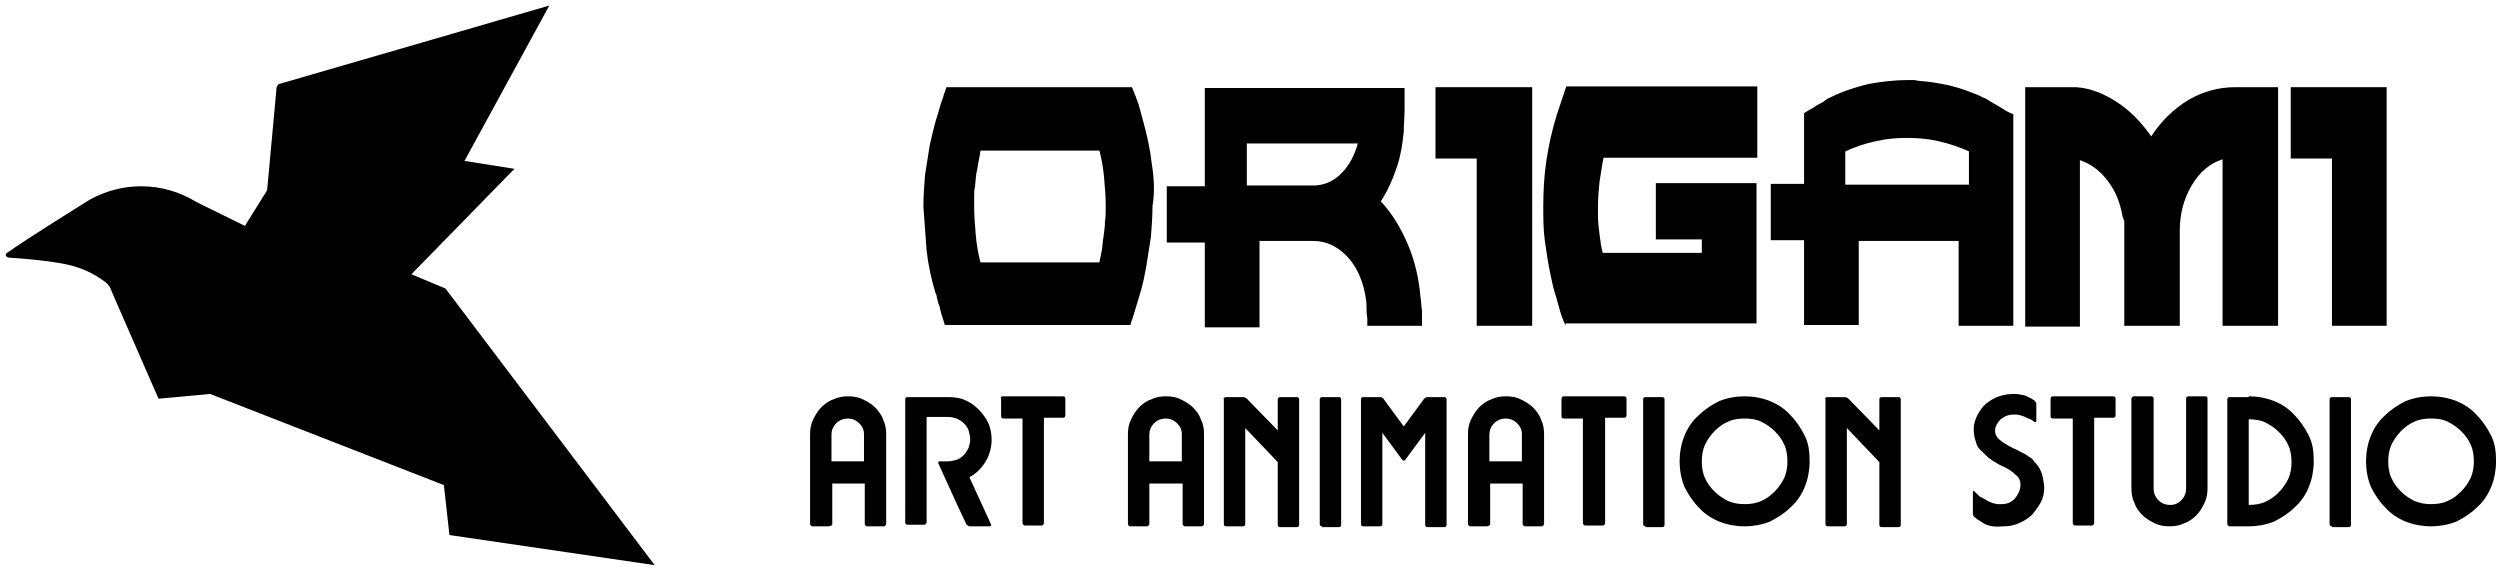 <?xml version="1.0" encoding="utf-8"?>
<!-- Generator: Adobe Illustrator 22.0.0, SVG Export Plug-In . SVG Version: 6.00 Build 0)  -->
<svg version="1.1" xmlns="http://www.w3.org/2000/svg" xmlns:xlink="http://www.w3.org/1999/xlink" x="0px" y="0px"
	 viewBox="0 0 315.4 72" xml:space="preserve">
<g>
	<path d="M56.2,36.4l-4.3-1.8l13-13.3l-6.3-1L69.3,0.7c0,0-27.5,8-34.1,9.9c-0.1,0-0.3,0.4-0.3,0.4l-1.2,13l-2.8,4.5l-6.1-3
		c-2.1-1.3-4.5-2-7-2c-2.3,0-4.5,0.6-6.5,1.7l0,0c0,0-8.2,5.1-10.4,6.7c-0.3,0.2-0.2,0.5,0.2,0.6c1.6,0.1,5.3,0.4,7.5,0.9l0,0
		c1.7,0.4,3.3,1.1,4.7,2.2l0,0c0.4,0.3,0.7,0.8,0.8,1.2l0,0L20,50.3l6.5-0.6L56,61.2l0.7,6.3l25.9,3.8L56.2,36.4z"/>
	<g>
		<path d="M145.3,20.6c-0.2-1.8-0.6-3.6-1.1-5.4c-0.1-0.4-0.2-0.7-0.3-1.1c-0.1-0.4-0.2-0.7-0.3-1.1c-0.1-0.1-0.1-0.3-0.2-0.5
			c-0.1-0.2-0.1-0.4-0.2-0.5c-0.1-0.2-0.1-0.4-0.2-0.5c-0.1-0.2-0.1-0.4-0.2-0.5h-23.4c-0.1,0.4-0.3,0.8-0.4,1.2s-0.3,0.8-0.4,1.2
			c-0.2,0.8-0.5,1.6-0.7,2.4s-0.4,1.6-0.6,2.5c-0.2,1.3-0.4,2.5-0.6,3.8c-0.1,1.3-0.2,2.6-0.2,4l0.4,5.5c0.2,1.8,0.6,3.6,1.1,5.3
			c0.1,0.2,0.2,0.4,0.2,0.7c0.1,0.2,0.1,0.5,0.2,0.7c0.1,0.3,0.2,0.5,0.2,0.7c0.1,0.2,0.1,0.5,0.2,0.7l0.4,1.3h23.4
			c0.1-0.2,0.1-0.4,0.2-0.6c0.1-0.2,0.1-0.4,0.2-0.6c0.3-1,0.6-2,0.9-3c0.3-1,0.5-2,0.7-3.1c0.2-1.3,0.4-2.5,0.6-3.8
			c0.1-1.3,0.2-2.6,0.2-3.9C145.7,24.3,145.6,22.4,145.3,20.6z M139.4,28c0,0.6-0.1,1.3-0.2,2c-0.1,0.5-0.1,1.1-0.2,1.6
			c-0.1,0.5-0.2,1-0.3,1.5h-15c-0.3-1.1-0.5-2.3-0.6-3.5s-0.2-2.4-0.2-3.6c0-0.4,0-0.8,0-1.2c0-0.4,0-0.8,0.1-1.2
			c0.1-0.8,0.1-1.6,0.3-2.3c0.1-0.8,0.3-1.5,0.4-2.3h15c0.3,1.1,0.5,2.3,0.6,3.5s0.2,2.3,0.2,3.5C139.5,26.7,139.5,27.3,139.4,28z"
			/>
		<path d="M179.2,37.4c-0.2-2.3-0.7-4.5-1.6-6.6c-0.9-2.1-2-3.9-3.4-5.4c0.6-0.9,1.1-1.9,1.5-2.9s0.8-2.1,1-3.2
			c0.2-0.9,0.3-1.8,0.4-2.7c0-0.9,0.1-1.8,0.1-2.8c0-0.2,0-0.4,0-0.6c0-0.2,0-0.4,0-0.6c0-0.2,0-0.5,0-0.8s0-0.5,0-0.7H152v12.4
			h-4.8v7.1h4.8v10.7h6.9V30.4h6.8c1.5,0,2.9,0.6,4.1,1.8c1.2,1.2,2,2.8,2.4,4.8c0.1,0.5,0.2,1.1,0.2,1.6s0,1,0.1,1.6
			c0,0.1,0,0.3,0,0.4c0,0.2,0,0.3,0,0.5h6.9c0-0.6,0-1.2,0-1.9C179.3,38.6,179.3,38,179.2,37.4z M169.2,21.9c-1,1-2.2,1.5-3.5,1.5
			c-1.4,0-2.8,0-4.2,0s-2.8,0-4.2,0v-5.3h14C170.9,19.6,170.2,20.9,169.2,21.9z"/>
		<polygon points="186.3,41.1 186.3,20 181.1,20 181.1,11 193.3,11 193.3,41.1 		"/>
		<path d="M197.5,41.1c-0.1-0.2-0.1-0.4-0.2-0.5c-0.1-0.2-0.1-0.4-0.2-0.5c-0.3-0.8-0.5-1.7-0.8-2.7c-0.3-0.9-0.5-1.8-0.7-2.8
			c-0.3-1.4-0.5-2.8-0.7-4.2c-0.2-1.4-0.2-2.9-0.2-4.3c0-2,0.1-3.9,0.4-5.9c0.3-1.9,0.7-3.8,1.3-5.7c0.1-0.3,0.2-0.6,0.3-0.9
			c0.1-0.3,0.2-0.6,0.3-0.9c0.1-0.3,0.2-0.6,0.3-0.9c0.1-0.3,0.2-0.6,0.3-0.9h24.1v9h-19.4c-0.2,0.9-0.3,1.9-0.5,3
			c-0.1,1-0.2,2.1-0.2,3.1c0,0.2,0,0.4,0,0.6s0,0.4,0,0.6c0,0.8,0.1,1.6,0.2,2.4c0.1,0.8,0.2,1.6,0.4,2.3h12.5v-1.7h-5.8v-7.1h12.7
			v17.7h-24.1L197.5,41.1L197.5,41.1z"/>
		<path d="M253.3,14.1c-0.2-0.1-0.4-0.2-0.5-0.3c-0.2-0.1-0.3-0.2-0.5-0.3s-0.3-0.2-0.5-0.3c-0.4-0.2-0.7-0.4-1-0.6
			c-0.3-0.2-0.7-0.3-1-0.5c-1.2-0.5-2.5-1-3.8-1.3s-2.6-0.5-3.9-0.6c-0.2,0-0.4-0.1-0.7-0.1c-0.2,0-0.4,0-0.7,0
			c-1.7,0-3.3,0.2-5,0.5c-1.6,0.4-3.2,0.9-4.8,1.7c-0.3,0.1-0.6,0.3-0.8,0.5c-0.3,0.2-0.6,0.3-0.9,0.5c-0.3,0.2-0.6,0.4-0.8,0.5
			c-0.3,0.2-0.6,0.3-0.8,0.5v8.9h-4.2v7.1h4.2V41h6.9V30.4h12.6v10.7h6.9V14.4C253.7,14.3,253.5,14.2,253.3,14.1z M248.4,23.3h-15.6
			v-4.2c1.3-0.6,2.5-1,3.9-1.3c1.3-0.3,2.6-0.4,3.9-0.4c1.3,0,2.6,0.1,3.9,0.4c1.3,0.3,2.6,0.7,3.9,1.3L248.4,23.3L248.4,23.3z"/>
		<path d="M280.4,41.1v-21c-1.6,0.5-2.9,1.6-3.9,3.3c-1,1.7-1.5,3.6-1.5,5.7v12h-7c0-1,0-2.1,0-3.1s0-2.1,0-3.1s0-2.1,0-3.1
			c0-1,0-2.1,0-3.1c0-0.1,0-0.2,0-0.4c0-0.1,0-0.2,0-0.3c0-0.1,0-0.2-0.1-0.3c0-0.1,0-0.2-0.1-0.3c-0.3-1.8-0.9-3.3-1.9-4.6
			c-1-1.3-2.1-2.1-3.5-2.6v21h-6.9V11c0.3,0,0.7,0,1,0s0.7,0,1,0c0.6,0,1.3,0,1.9,0c0.7,0,1.3,0,1.9,0c0.1,0,0.2,0,0.3,0
			c0.1,0,0.2,0,0.3,0c1.8,0.1,3.5,0.8,5.2,1.9s3.1,2.6,4.3,4.3c1.3-2,2.9-3.5,4.7-4.6C278,11.5,280,11,282,11h5.4v30.1H280.4z"/>
		<polygon points="294.2,41.1 294.2,20 289,20 289,11 301.1,11 301.1,41.1 		"/>
	</g>
	<g>
		<path d="M104.6,66.4h-2.1c-0.1,0-0.2,0-0.2-0.1c-0.1-0.1-0.1-0.1-0.1-0.2V54.8c0-0.7,0.1-1.3,0.4-1.9c0.3-0.6,0.6-1.1,1-1.5
			s0.9-0.8,1.5-1c0.6-0.3,1.2-0.4,1.9-0.4s1.3,0.1,1.9,0.4c0.6,0.3,1.1,0.6,1.5,1s0.8,0.9,1,1.5c0.3,0.6,0.4,1.2,0.4,1.9v11.3
			c0,0.1,0,0.1-0.1,0.2s-0.1,0.1-0.2,0.1h-2.1c-0.1,0-0.1,0-0.2-0.1s-0.1-0.1-0.1-0.2V61H105v5.1c0,0.1,0,0.1-0.1,0.2
			C104.7,66.4,104.6,66.4,104.6,66.4z M109,58.2v-3.4c0-0.6-0.2-1-0.6-1.4s-0.9-0.6-1.4-0.6c-0.6,0-1.1,0.2-1.5,0.6
			c-0.4,0.4-0.6,0.9-0.6,1.4v3.4H109z"/>
		<path d="M119.7,50.1c0.7,0,1.5,0.1,2.1,0.4c0.7,0.3,1.2,0.7,1.7,1.2s0.9,1.1,1.2,1.7c0.3,0.7,0.4,1.4,0.4,2.1c0,1-0.3,2-0.8,2.8
			s-1.2,1.5-2,1.9l2.7,5.9c0.1,0.2,0,0.3-0.2,0.3h-2.4c-0.1,0-0.2,0-0.3-0.1s-0.2-0.1-0.2-0.2l-1-2.1l-2.5-5.5
			c-0.1-0.2,0-0.3,0.2-0.3h1c0.4,0,0.7-0.1,1.1-0.2c0.3-0.1,0.6-0.3,0.9-0.6c0.2-0.2,0.4-0.5,0.6-0.9c0.1-0.3,0.2-0.7,0.2-1.1
			c0-0.4-0.1-0.7-0.2-1.1c-0.1-0.3-0.3-0.6-0.6-0.9c-0.2-0.2-0.5-0.4-0.9-0.6c-0.3-0.1-0.7-0.2-1.1-0.2h-2.7v13.3
			c0,0.1,0,0.1-0.1,0.2s-0.1,0.1-0.2,0.1h-2.1c-0.2,0-0.3-0.1-0.3-0.3V50.4c0-0.2,0.1-0.3,0.3-0.3C114.5,50.1,119.7,50.1,119.7,50.1
			z"/>
		<path d="M126.5,50h7.6c0.2,0,0.3,0.1,0.3,0.3v2.1c0,0.2-0.1,0.3-0.3,0.3h-2.4V66c0,0.1,0,0.1-0.1,0.2s-0.1,0.1-0.2,0.1h-2.1
			c-0.1,0-0.1,0-0.2-0.1c-0.1-0.1-0.1-0.1-0.1-0.2V52.8h-2.4c-0.2,0-0.3-0.1-0.3-0.3v-2.1C126.2,50.1,126.3,50,126.5,50z"/>
		<path d="M144.7,66.4h-2.1c-0.1,0-0.2,0-0.2-0.1c-0.1-0.1-0.1-0.1-0.1-0.2V54.8c0-0.7,0.1-1.3,0.4-1.9c0.3-0.6,0.6-1.1,1-1.5
			s0.9-0.8,1.5-1c0.6-0.3,1.2-0.4,1.9-0.4s1.3,0.1,1.9,0.4c0.6,0.3,1.1,0.6,1.5,1s0.8,0.9,1,1.5c0.3,0.6,0.4,1.2,0.4,1.9v11.3
			c0,0.1,0,0.1-0.1,0.2s-0.1,0.1-0.2,0.1h-2.1c-0.1,0-0.1,0-0.2-0.1c-0.1-0.1-0.1-0.1-0.1-0.2V61H145v5.1c0,0.1,0,0.1-0.1,0.2
			C144.8,66.4,144.8,66.4,144.7,66.4z M149.1,58.2v-3.4c0-0.6-0.2-1-0.6-1.4c-0.4-0.4-0.9-0.6-1.4-0.6c-0.6,0-1.1,0.2-1.5,0.6
			c-0.4,0.4-0.6,0.9-0.6,1.4v3.4H149.1z"/>
		<path d="M154.7,50.1h2.1c0.2,0,0.4,0.1,0.5,0.2l3.9,4v-3.9c0-0.2,0.1-0.3,0.3-0.3h2.1c0.2,0,0.3,0.1,0.3,0.3v15.8
			c0,0.2-0.1,0.3-0.3,0.3h-2.1c-0.2,0-0.3-0.1-0.3-0.3v-7.9l-4.1-4.3v12.1c0,0.2-0.1,0.3-0.3,0.3h-2.1c-0.2,0-0.3-0.1-0.3-0.3V50.4
			C154.3,50.2,154.5,50.1,154.7,50.1z"/>
		<path d="M166.8,66.4c-0.2,0-0.3-0.1-0.3-0.3V50.4c0-0.2,0.1-0.3,0.3-0.3h2.1c0.2,0,0.3,0.1,0.3,0.3v15.8c0,0.2-0.1,0.3-0.3,0.3
			h-2.1V66.4z"/>
		<path d="M174.1,50.1c0.1,0,0.2,0,0.3,0.1s0.2,0.1,0.2,0.2l2.5,3.4l2.5-3.4c0-0.1,0.1-0.1,0.2-0.2s0.2-0.1,0.3-0.1h2.1
			c0.2,0,0.3,0.1,0.3,0.3v15.8c0,0.2-0.1,0.3-0.3,0.3h-2.1c-0.2,0-0.3-0.1-0.3-0.3V54.6l-2.5,3.4c0,0.1-0.1,0.1-0.2,0.1
			s-0.1,0-0.2-0.1l-2.5-3.4v11.5c0,0.2-0.1,0.3-0.3,0.3H172c-0.2,0-0.3-0.1-0.3-0.3V50.4c0-0.2,0.1-0.3,0.3-0.3
			C172,50.1,174.1,50.1,174.1,50.1z"/>
		<path d="M187.6,66.4h-2.1c-0.1,0-0.2,0-0.2-0.1c-0.1-0.1-0.1-0.1-0.1-0.2V54.8c0-0.7,0.1-1.3,0.4-1.9c0.3-0.6,0.6-1.1,1-1.5
			s0.9-0.8,1.5-1c0.6-0.3,1.2-0.4,1.9-0.4s1.3,0.1,1.9,0.4c0.6,0.3,1.1,0.6,1.5,1s0.8,0.9,1,1.5c0.3,0.6,0.4,1.2,0.4,1.9v11.3
			c0,0.1,0,0.1-0.1,0.2s-0.1,0.1-0.2,0.1h-2.1c-0.1,0-0.1,0-0.2-0.1c-0.1-0.1-0.1-0.1-0.1-0.2V61H188v5.1c0,0.1,0,0.1-0.1,0.2
			C187.7,66.4,187.6,66.4,187.6,66.4z M192,58.2v-3.4c0-0.6-0.2-1-0.6-1.4c-0.4-0.4-0.9-0.6-1.4-0.6c-0.6,0-1.1,0.2-1.5,0.6
			c-0.4,0.4-0.6,0.9-0.6,1.4v3.4H192z"/>
		<path d="M197.3,50h7.6c0.2,0,0.3,0.1,0.3,0.3v2.1c0,0.2-0.1,0.3-0.3,0.3h-2.4V66c0,0.1,0,0.1-0.1,0.2s-0.1,0.1-0.2,0.1H200
			c-0.1,0-0.1,0-0.2-0.1c-0.1-0.1-0.1-0.1-0.1-0.2V52.8h-2.4c-0.2,0-0.3-0.1-0.3-0.3v-2.1C197,50.1,197.1,50,197.3,50z"/>
		<path d="M207.6,66.4c-0.2,0-0.3-0.1-0.3-0.3V50.4c0-0.2,0.1-0.3,0.3-0.3h2.1c0.2,0,0.3,0.1,0.3,0.3v15.8c0,0.2-0.1,0.3-0.3,0.3
			h-2.1V66.4z"/>
		<path d="M220.1,50c1.1,0,2.2,0.2,3.2,0.6c1,0.4,1.9,1,2.6,1.8c0.7,0.7,1.3,1.6,1.8,2.6s0.6,2.1,0.6,3.2c0,1.1-0.2,2.2-0.6,3.2
			c-0.4,1-1,1.9-1.8,2.6c-0.7,0.7-1.6,1.3-2.6,1.8c-1,0.4-2.1,0.6-3.2,0.6c-1.1,0-2.2-0.2-3.2-0.6s-1.9-1-2.6-1.8
			c-0.7-0.7-1.3-1.6-1.8-2.6c-0.4-1-0.6-2.1-0.6-3.2c0-1.1,0.2-2.2,0.6-3.2c0.4-1,1-1.9,1.8-2.6c0.7-0.7,1.6-1.3,2.6-1.8
			C217.9,50.2,219,50,220.1,50z M220.1,52.8c-0.7,0-1.5,0.1-2.1,0.4c-0.7,0.3-1.2,0.7-1.7,1.2s-0.9,1.1-1.2,1.7
			c-0.3,0.7-0.4,1.4-0.4,2.1s0.1,1.5,0.4,2.1c0.3,0.7,0.7,1.2,1.2,1.7s1.1,0.9,1.7,1.2c0.7,0.3,1.4,0.4,2.1,0.4s1.5-0.1,2.1-0.4
			c0.7-0.3,1.2-0.7,1.7-1.2s0.9-1.1,1.2-1.7c0.3-0.7,0.4-1.4,0.4-2.1s-0.1-1.5-0.4-2.1c-0.3-0.7-0.7-1.2-1.2-1.7s-1.1-0.9-1.7-1.2
			S220.8,52.8,220.1,52.8z"/>
		<path d="M230.6,50.1h2.1c0.2,0,0.4,0.1,0.5,0.2l3.9,4v-3.9c0-0.2,0.1-0.3,0.3-0.3h2.1c0.2,0,0.3,0.1,0.3,0.3v15.8
			c0,0.2-0.1,0.3-0.3,0.3h-2.1c-0.2,0-0.3-0.1-0.3-0.3v-7.9L233,54v12.1c0,0.2-0.1,0.3-0.3,0.3h-2.1c-0.2,0-0.3-0.1-0.3-0.3V50.4
			C230.2,50.2,230.3,50.1,230.6,50.1z"/>
		<path d="M250.6,66.2c-0.2-0.1-0.4-0.2-0.7-0.4c-0.3-0.2-0.5-0.3-0.7-0.5c-0.2-0.1-0.3-0.3-0.3-0.5v-2.7c0-0.2,0.1-0.2,0.2-0.1
			c0.1,0.1,0.3,0.3,0.4,0.4c0.2,0.2,0.3,0.3,0.4,0.3c0.2,0.1,0.5,0.3,0.7,0.4c0.3,0.2,0.6,0.3,0.9,0.4c0.2,0,0.3,0.1,0.5,0.1
			s0.3,0,0.5,0c0.7,0,1.2-0.2,1.7-0.7c0.4-0.5,0.7-1.1,0.7-1.7c0-0.6-0.2-1-0.6-1.3c-0.4-0.4-1-0.8-1.9-1.2
			c-0.3-0.1-0.5-0.3-0.7-0.4s-0.4-0.2-0.6-0.4c-0.2-0.1-0.4-0.3-0.5-0.4s-0.3-0.3-0.5-0.5c-0.4-0.3-0.7-0.7-0.8-1.2
			c-0.2-0.5-0.3-1.1-0.3-1.7c0-0.6,0.2-1.2,0.5-1.8c0.3-0.5,0.6-1,1.1-1.4s1-0.7,1.6-0.9s1.2-0.3,1.9-0.3c0.5,0,0.9,0.1,1.4,0.2
			c0.2,0.1,0.4,0.2,0.6,0.3s0.4,0.2,0.5,0.3c0.1,0,0.1,0.1,0.2,0.2s0.1,0.2,0.1,0.3v2.1c0,0.2-0.1,0.2-0.3,0.1
			c-0.2-0.2-0.4-0.3-0.7-0.4c-0.2-0.1-0.6-0.3-1-0.4c-0.3-0.1-0.6-0.1-0.8-0.1c-0.7,0-1.2,0.2-1.7,0.6c-0.4,0.4-0.7,0.9-0.7,1.4
			s0.2,0.9,0.6,1.2c0.2,0.2,0.4,0.3,0.7,0.5s0.7,0.4,1.1,0.6c0.3,0.1,0.6,0.3,0.8,0.4c0.2,0.1,0.4,0.2,0.6,0.3
			c0.2,0.1,0.4,0.3,0.6,0.4s0.4,0.3,0.5,0.5c0.4,0.4,0.7,0.8,0.9,1.3c0.2,0.5,0.3,1.1,0.4,1.9c0,0.7-0.1,1.3-0.4,1.9
			c-0.3,0.6-0.7,1.1-1.1,1.6c-0.5,0.5-1,0.8-1.7,1.1c-0.6,0.3-1.3,0.4-1.9,0.4C251.8,66.5,251.1,66.4,250.6,66.2z"/>
		<path d="M259,50h7.6c0.2,0,0.3,0.1,0.3,0.3v2.1c0,0.2-0.1,0.3-0.3,0.3h-2.4V66c0,0.1,0,0.1-0.1,0.2s-0.1,0.1-0.2,0.1h-2.1
			c-0.1,0-0.1,0-0.2-0.1s-0.1-0.1-0.1-0.2V52.8H259c-0.2,0-0.3-0.1-0.3-0.3v-2.1C258.7,50.1,258.8,50,259,50z"/>
		<path d="M271.4,50c0.2,0,0.3,0.1,0.3,0.3v11.3c0,0.6,0.2,1.1,0.6,1.5s0.9,0.6,1.5,0.6s1-0.2,1.4-0.6c0.4-0.4,0.6-0.9,0.6-1.5V50.3
			c0-0.2,0.1-0.3,0.3-0.3h2.1c0.2,0,0.3,0.1,0.3,0.3v11.3c0,0.7-0.1,1.3-0.4,1.9c-0.3,0.6-0.6,1.1-1,1.5s-0.9,0.8-1.5,1
			c-0.6,0.3-1.2,0.4-1.9,0.4s-1.3-0.1-1.9-0.4s-1.1-0.6-1.5-1s-0.8-0.9-1-1.5c-0.3-0.6-0.4-1.2-0.4-1.9V50.3c0-0.1,0-0.1,0.1-0.2
			c0.1-0.1,0.1-0.1,0.2-0.1H271.4z"/>
		<path d="M283.7,50c1.1,0,2.2,0.2,3.2,0.6c1,0.4,1.9,1,2.6,1.8c0.7,0.7,1.3,1.6,1.8,2.6s0.6,2.1,0.6,3.2c0,1.1-0.2,2.2-0.6,3.2
			s-1,1.9-1.8,2.6c-0.7,0.7-1.6,1.3-2.6,1.8c-1,0.4-2.1,0.6-3.2,0.6h-2.4c-0.1,0-0.2,0-0.2-0.1c-0.1-0.1-0.1-0.1-0.1-0.2V50.4
			c0-0.2,0.1-0.3,0.3-0.3h2.4L283.7,50L283.7,50z M283.7,63.7c0.7,0,1.5-0.1,2.1-0.4c0.7-0.3,1.2-0.7,1.7-1.2s0.9-1.1,1.2-1.7
			c0.3-0.7,0.4-1.4,0.4-2.1s-0.1-1.5-0.4-2.1c-0.3-0.7-0.7-1.2-1.2-1.7s-1.1-0.9-1.7-1.2s-1.4-0.4-2.1-0.4V63.7z"/>
		<path d="M294.2,66.4c-0.2,0-0.3-0.1-0.3-0.3V50.4c0-0.2,0.1-0.3,0.3-0.3h2.1c0.2,0,0.3,0.1,0.3,0.3v15.8c0,0.2-0.1,0.3-0.3,0.3
			h-2.1V66.4z"/>
		<path d="M306.7,50c1.1,0,2.2,0.2,3.2,0.6c1,0.4,1.9,1,2.6,1.8c0.7,0.7,1.3,1.6,1.8,2.6s0.6,2.1,0.6,3.2c0,1.1-0.2,2.2-0.6,3.2
			s-1,1.9-1.8,2.6c-0.7,0.7-1.6,1.3-2.6,1.8c-1,0.4-2.1,0.6-3.2,0.6s-2.2-0.2-3.2-0.6s-1.9-1-2.6-1.8c-0.7-0.7-1.3-1.6-1.8-2.6
			c-0.4-1-0.6-2.1-0.6-3.2c0-1.1,0.2-2.2,0.6-3.2s1-1.9,1.8-2.6c0.7-0.7,1.6-1.3,2.6-1.8C304.5,50.2,305.6,50,306.7,50z M306.7,52.8
			c-0.7,0-1.5,0.1-2.1,0.4c-0.7,0.3-1.2,0.7-1.7,1.2s-0.9,1.1-1.2,1.7c-0.3,0.7-0.4,1.4-0.4,2.1s0.1,1.5,0.4,2.1
			c0.3,0.7,0.7,1.2,1.2,1.7s1.1,0.9,1.7,1.2c0.7,0.3,1.4,0.4,2.1,0.4s1.5-0.1,2.1-0.4c0.7-0.3,1.2-0.7,1.7-1.2s0.9-1.1,1.2-1.7
			c0.3-0.7,0.4-1.4,0.4-2.1s-0.1-1.5-0.4-2.1c-0.3-0.7-0.7-1.2-1.2-1.7s-1.1-0.9-1.7-1.2S307.5,52.8,306.7,52.8z"/>
	</g>
</g>
</svg>
